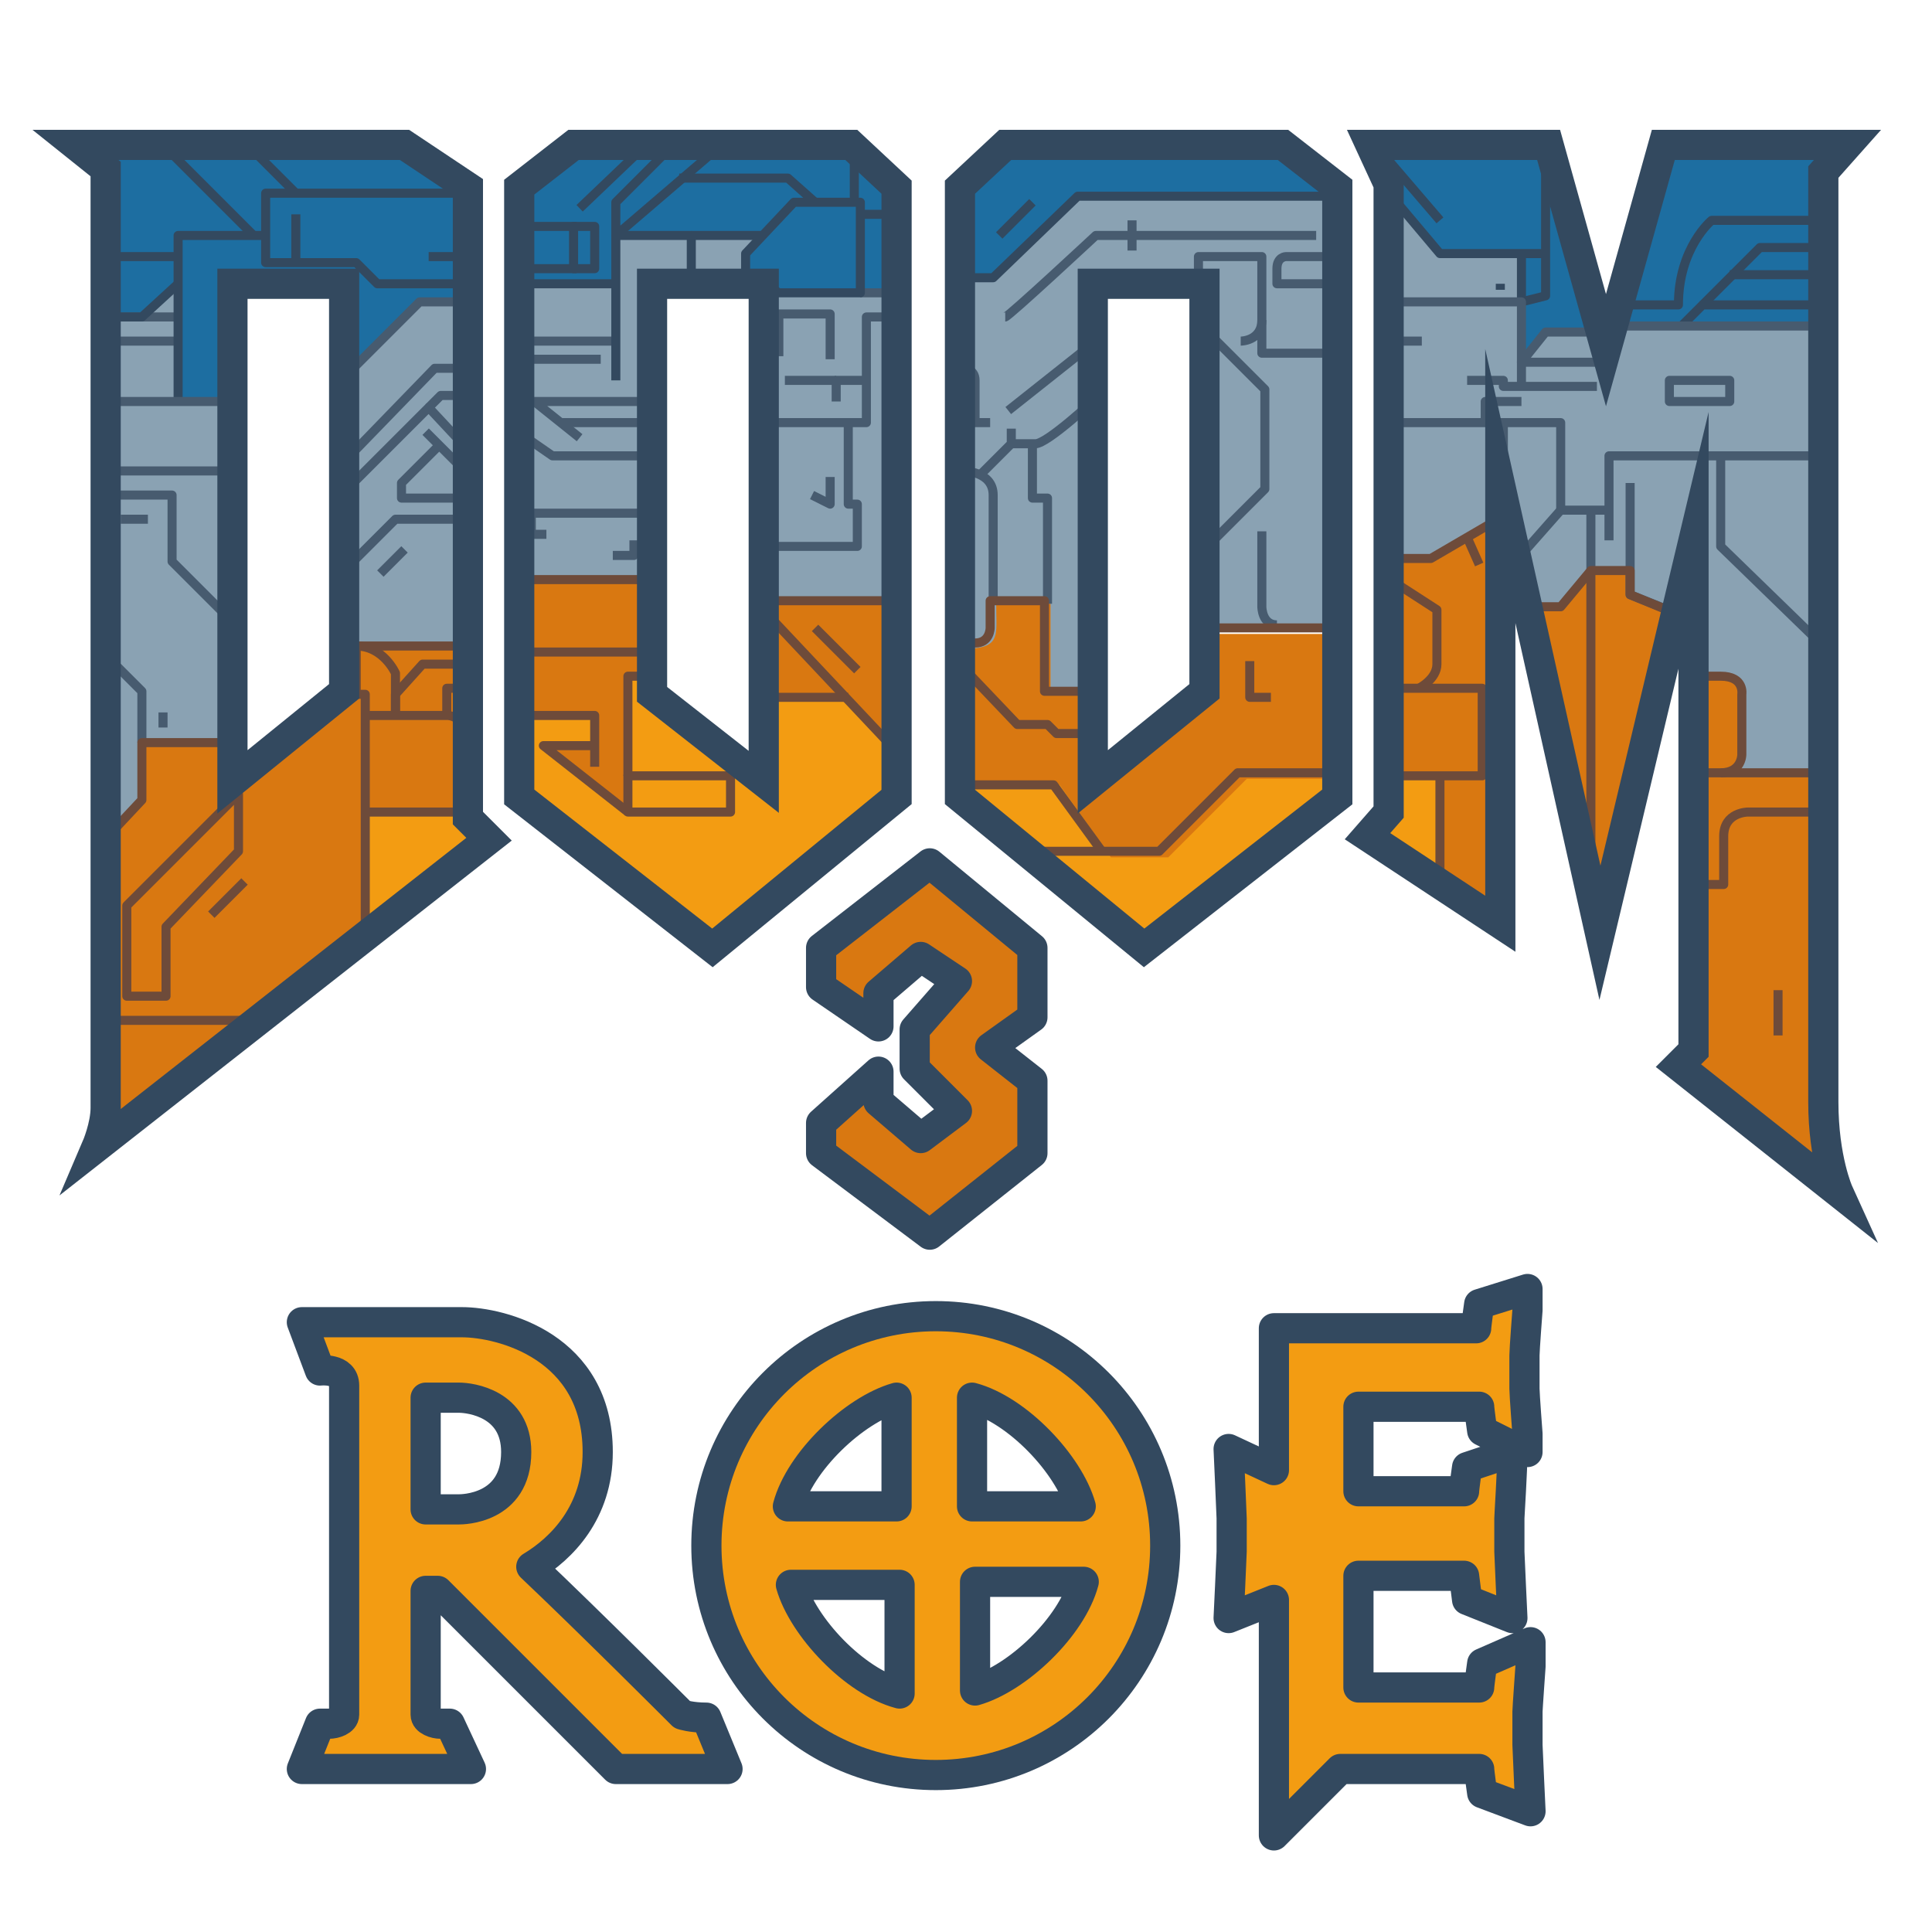 <?xml version="1.0" encoding="utf-8"?>
<!-- Generator: Adobe Illustrator 24.1.1, SVG Export Plug-In . SVG Version: 6.00 Build 0)  -->
<svg version="1.1" id="Layer_1" xmlns="http://www.w3.org/2000/svg" xmlns:xlink="http://www.w3.org/1999/xlink" x="0px" y="0px"
	 viewBox="0 0 64 64" style="enable-background:new 0 0 64 64;" xml:space="preserve">
<style type="text/css">
	.st0{fill:#8AA2B3;}
	.st1{fill:#D97811;}
	.st2{fill:#F39C12;}
	.st3{fill:#1D6EA1;}
	.st4{fill:#807B7B;}
	.st5{fill:none;stroke:#6E4B3A;stroke-width:0.3;stroke-linejoin:round;stroke-miterlimit:10;}
	.st6{fill:none;stroke:#475B6F;stroke-width:0.3;stroke-linejoin:round;stroke-miterlimit:10;}
	.st7{fill:none;stroke:#33495F;stroke-width:0.3;stroke-linejoin:round;stroke-miterlimit:10;}
	.st8{fill:none;stroke:#33495F;stroke-miterlimit:10;}
	.st9{fill:#D97811;stroke:#33495F;stroke-linejoin:round;stroke-miterlimit:10;}
	.st10{fill:#F39C12;stroke:#33495F;stroke-linecap:round;stroke-linejoin:round;stroke-miterlimit:10;}
</style>
<g id="FILLS_1_">
	<polygon class="st0" points="17,7.6 17,19.2 21.7,19.2 21.8,9.6 25,9.6 25,19.9 29.8,19.9 29.8,7.6 	"/>
	<polygon class="st0" points="7.8,13.3 6.1,9.2 4.7,10.5 3.2,10.6 3.2,28.1 4.7,26.5 4.7,24.6 7.9,24.6 	"/>
	<polygon class="st1" points="29.8,19.9 29.8,25 25,24.1 25,19.9 	"/>
	<polygon class="st1" points="49.8,31 49.8,17.1 46,18.5 46,25.8 47.8,25.7 47.7,29.5 	"/>
	<polygon class="st2" points="45.2,27.8 45.9,26.8 45.9,25.7 47.8,25.7 47.7,29.5 	"/>
	<polygon class="st3" points="31.6,9.2 31.6,6.2 33.3,4.6 42.5,4.6 44.5,6.1 44.5,6.5 32.9,9.2 	"/>
	<path class="st0" d="M60.6,10.8h-7.3l-2.9-2.4h-2.7l-1.7-2v12h1.4l2.4-1.3l1,4.4l4.8-1l0.3-1.1l0.3,6.7h4.4V10.8z M51.7,14.1
		L51.7,14.1L51.7,14.1L51.7,14.1z"/>
	<polygon class="st2" points="44.4,25.6 44.4,26.5 37.9,31.5 31.6,26.4 31.6,25.7 41,25.6 	"/>
	<polygon class="st2" points="29.8,26.4 23.6,31.6 17,26.4 17,21.6 21.7,21.6 21.7,22.9 25,25.5 25,23.1 28.1,23.1 29.8,25 	"/>
	<polygon class="st3" points="45.2,4.6 51.5,4.6 53.3,10.8 53.3,11 51.2,11 50.4,12.2 50.4,8.4 47.7,8.4 45.9,6.2 	"/>
	<polygon class="st3" points="53.3,10.8 55,4.6 61.8,4.6 60.6,5.6 60.6,10.8 	"/>
	<path class="st1" d="M11.2,21.4L11,23l-3.2,2.5v-0.9H4.7v1.9L3.2,28c0,0,0,6.8,0,8.1s-0.4,2.3-0.4,2.3l9.3-7.3l3.5-4.2v-5.6h-4.4
		V21.4z"/>
	<polygon class="st3" points="15.6,6.1 13.4,4.6 2,4.6 3.2,5.7 3.2,10.6 4.7,10.5 5.9,9.3 5.9,13.3 7.8,13.3 7.8,9.6 11.1,9.6 
		11.2,12.7 13.9,10 15.6,10 	"/>
	<polygon class="st3" points="19,4.6 28.3,4.6 29.8,6.1 29.8,9.7 25.8,9.7 24.7,9 24.7,8.4 25.3,7.8 20.4,7.8 20.4,9.4 17,9.4 
		17,6.1 	"/>
	<polygon class="st1" points="54,19.6 54,18.9 53.3,18.9 52.7,18.9 51.7,20.1 50.5,20.1 52.7,30.3 52.7,30.3 52.9,31.9 55.9,20.4 	
		"/>
	<path class="st4" d="M31.4,15.6h1c0,0,0.5,0.2,0.5,0.9c0,0.7,0,4.3,0,4.3s0,0.5-0.5,0.5s-0.9,0-0.9,0L31.4,15.6L31.4,15.6z"/>
	<polygon class="st1" points="17,19.2 17,23.7 19.7,23.7 19.7,24.7 18,24.7 20.8,26.9 20.8,22.4 21.7,22.4 21.7,19.2 	"/>
	<polygon class="st2" points="16.4,27.8 12.1,31.1 12.1,27 15.6,27 	"/>
	<polygon class="st0" points="44.4,6.5 35.7,6.5 32.9,9.2 31.6,9.2 31.7,21.8 34.7,23 36.3,23 36.3,9.6 39.7,9.6 39.7,20.8 
		44.5,20.8 	"/>
	<polygon class="st0" points="15.6,10 13.9,10 11.1,12.7 11.2,21.4 15.6,21.4 	"/>
	<path class="st1" d="M60.5,37.1c0-1.4,0-11.4,0-11.4h-3c0,0,0.3-0.3,0.3-0.6c0-0.2,0-1.1,0-1.9c0-0.5-0.6-0.7-0.6-0.7h-1.3
		c0,0,0,11.6,0,12s-0.7,0.8-0.7,0.8l6,4.8C61.3,39.9,60.5,38.4,60.5,37.1z"/>
	<path class="st1" d="M39.7,20.8v2l-3.3,2.7V23h-1.6v-3H33c0,1.1,0.2,1.5-1.2,1.5V26h3.3l1.7,2.4h1.9l2.6-2.6h3.5V21h-5.1V20.8z"/>
</g>
<g id="LINES">
	<line class="st5" x1="28.1" y1="23.1" x2="25" y2="23.1"/>
	<line class="st6" x1="52.7" y1="18.9" x2="52.7" y2="16.9"/>
	<line class="st6" x1="5.9" y1="11.3" x2="3.2" y2="11.3"/>
	<line class="st6" x1="5.9" y1="10.5" x2="3.4" y2="10.5"/>
	<polyline class="st6" points="49.2,14 51.7,14 51.7,16.9 	"/>
	<polyline class="st6" points="50.2,18.6 51.7,16.9 53.3,16.9 	"/>
	<polyline class="st6" points="3.2,21.4 4.7,22.9 4.7,24.6 	"/>
	<polyline class="st6" points="50.4,13.3 49.2,13.3 49.2,14 	"/>
	<polyline class="st6" points="60.5,21.5 57,18.1 57,15.1 	"/>
	<polyline class="st7" points="55.7,10.8 56.4,10.1 60.5,10.1 	"/>
	<polyline class="st7" points="51.2,4.5 51.2,9.8 50.4,10 	"/>
	<polyline class="st7" points="51.2,8.4 47.7,8.4 46.1,6.5 	"/>
	<path class="st5" d="M60.5,26.9h-2.6c0,0-0.8,0-0.8,0.8s0,1.6,0,1.6h-1"/>
	<polyline class="st5" points="46,25.7 49.1,25.7 49.1,22.8 46,22.8 	"/>
	<path class="st5" d="M47,22.8c0,0,0.6-0.3,0.6-0.8s0-1.8,0-1.8l-1.7-1.1"/>
	<line class="st5" x1="47.7" y1="25.7" x2="47.7" y2="29.5"/>
	<line class="st7" x1="50.4" y1="8.4" x2="50.4" y2="10"/>
	<polyline class="st6" points="52.9,12.8 49.8,12.8 49.8,12.6 48.6,12.6 	"/>
	<line class="st6" x1="47.1" y1="11.3" x2="46" y2="11.3"/>
	<polyline class="st7" points="56.4,10.1 58.3,8.2 60.5,8.2 	"/>
	<line class="st7" x1="57.3" y1="9.1" x2="60.5" y2="9.1"/>
	<path class="st7" d="M60.5,7.3h-3.8c0,0-1.1,0.9-1.1,2.8h-2"/>
	<polygon class="st6" points="53.3,11 51.2,11 50.4,12 53.3,12 	"/>
	<line class="st7" x1="47.7" y1="7.3" x2="45.9" y2="5.2"/>
	<line class="st5" x1="52.7" y1="30.1" x2="52.7" y2="18.9"/>
	<polyline class="st6" points="53.3,17.9 53.3,15.1 60.5,15.1 	"/>
	<polyline class="st6" points="55.5,20.3 54,19.7 54,16 	"/>
	<line class="st5" x1="48.6" y1="17.8" x2="49" y2="18.7"/>
	<polyline class="st6" points="39.8,10.8 41.9,12.9 41.9,16.2 39.7,18.4 	"/>
	<polyline class="st7" points="31.8,9.2 32.9,9.2 35.7,6.5 44.4,6.5 	"/>
	<path class="st6" d="M44.4,8.5h-1.8c0,0-0.3,0-0.3,0.4s0,0.5,0,0.5h2.1"/>
	<polyline class="st6" points="39.7,9.8 39.7,8.5 41.8,8.5 41.8,11.7 44.4,11.7 	"/>
	<path class="st6" d="M41.1,11.3c0,0,0.7,0,0.7-0.7"/>
	<path class="st6" d="M41.8,17.6v2.5c0,0,0,0.6,0.5,0.6"/>
	<line class="st5" x1="39.7" y1="20.8" x2="44.4" y2="20.8"/>
	<polyline class="st5" points="44.4,25.6 41,25.6 38.4,28.2 33.8,28.2 	"/>
	<path class="st6" d="M31.9,12.2c0,0,0.4,0,0.4,0.4s0,1.4,0,1.4h0.5"/>
	<polyline class="st6" points="33.5,14.2 33.5,14.7 32.5,15.7 	"/>
	<path class="st6" d="M32.9,19.9c0,0,0-2.6,0-3.5c0-0.8-1-0.8-1-0.8h-0.5"/>
	<polyline class="st5" points="31.7,21.9 33.7,24 34.7,24 35,24.3 36.2,24.3 	"/>
	<polyline class="st6" points="34.7,20 34.7,16.5 34.2,16.5 34.2,14.7 	"/>
	<path class="st6" d="M33.5,14.7c0,0,0.4,0,0.8,0c0.4,0,2-1.5,2-1.5"/>
	<line class="st6" x1="36.3" y1="11.3" x2="33.4" y2="13.6"/>
	<path class="st6" d="M33.3,10.5c0.1,0,3-2.7,3-2.7h7.3"/>
	<line class="st6" x1="37.5" y1="7.3" x2="37.5" y2="8.3"/>
	<line class="st5" x1="29.8" y1="25" x2="25" y2="19.9"/>
	<line class="st5" x1="27" y1="20.8" x2="28.4" y2="22.2"/>
	<line class="st5" x1="29.8" y1="19.9" x2="25" y2="19.9"/>
	<polyline class="st6" points="25.1,18.1 28.4,18.1 28.4,16.7 28.1,16.7 28.1,14 	"/>
	<polyline class="st6" points="26.9,16.4 27.5,16.7 27.5,15.8 	"/>
	<polyline class="st6" points="29.8,10.5 28.7,10.5 28.7,14 25.1,14 	"/>
	<polyline class="st7" points="23.9,4.8 20.4,7.8 20.4,6.7 22.3,4.8 	"/>
	<rect x="19" y="7.5" class="st7" width="0.7" height="1.4"/>
	<line class="st7" x1="17" y1="8.9" x2="19.1" y2="8.9"/>
	<line class="st7" x1="19.1" y1="7.5" x2="17" y2="7.5"/>
	<line class="st7" x1="19.2" y1="6.9" x2="21.4" y2="4.8"/>
	<line class="st7" x1="20.4" y1="9.4" x2="17.1" y2="9.4"/>
	<line class="st6" x1="20.4" y1="11.3" x2="17" y2="11.3"/>
	<line class="st6" x1="17.1" y1="11.9" x2="19.9" y2="11.9"/>
	<polyline class="st6" points="21.7,13.3 17.7,13.3 19.2,14.5 	"/>
	<line class="st6" x1="21.7" y1="14" x2="18.6" y2="14"/>
	<polyline class="st6" points="21.7,15.1 18.3,15.1 17,14.2 	"/>
	<polyline class="st6" points="21.7,17 17.6,17 17.6,17.7 18.1,17.7 	"/>
	<line class="st5" x1="21.7" y1="19.2" x2="17" y2="19.2"/>
	<polyline class="st6" points="21,17.9 21,18.4 20.3,18.4 	"/>
	<line class="st5" x1="21.7" y1="21.6" x2="17" y2="21.6"/>
	<rect x="20.8" y="25.7" class="st5" width="3.4" height="1.2"/>
	<polyline class="st5" points="17,23.7 18.3,23.7 19.7,23.7 19.7,25 19.7,25.4 	"/>
	<polyline class="st5" points="20.8,25.7 20.8,22.4 21.7,22.4 	"/>
	<polyline class="st5" points="20.8,26.9 18,24.7 19.7,24.7 	"/>
	<polygon class="st5" points="4.2,30 7.9,26.3 7.9,28.2 5.5,30.7 5.5,33 4.2,33 	"/>
	<line class="st5" x1="8.1" y1="29.2" x2="7" y2="30.3"/>
	<line class="st5" x1="8.4" y1="33.8" x2="3.2" y2="33.8"/>
	<polyline class="st5" points="12.1,31 12.1,23 11.1,23 	"/>
	<line class="st5" x1="11.8" y1="23" x2="11.8" y2="21.4"/>
	<line class="st5" x1="11.1" y1="21.4" x2="15.6" y2="21.4"/>
	<path class="st5" d="M15.6,24.6c0,0-0.2-0.9-0.8-0.9s-2.6,0-2.6,0"/>
	<polyline class="st5" points="14.8,23.7 14.8,22.8 15.6,22.8 	"/>
	<path class="st5" d="M13.1,23.6v-1.3c0,0-0.4-0.9-1.3-0.9"/>
	<polyline class="st5" points="13.1,23.7 13.1,23 14,22 15.6,22 	"/>
	<polyline class="st6" points="15.6,17.2 13.1,17.2 11.2,19.1 	"/>
	<line class="st6" x1="13.4" y1="18.2" x2="12.6" y2="19"/>
	<line class="st6" x1="15.6" y1="15.8" x2="14.1" y2="14.3"/>
	<polyline class="st6" points="15.6,15 14.2,13.5 11.2,16.5 	"/>
	<polyline class="st6" points="11.2,15.5 14.4,12.2 15.6,12.2 	"/>
	<polyline class="st6" points="15.6,13.1 14.6,13.1 14.2,13.5 	"/>
	<polyline class="st6" points="15.6,16.5 13.3,16.5 13.3,16 14.6,14.7 	"/>
	<polyline class="st6" points="15.6,10 13.9,10 11.2,12.7 	"/>
	<polyline class="st7" points="15.6,6.4 8.8,6.4 8.8,8.7 11.8,8.7 12.5,9.4 15.6,9.4 	"/>
	<line class="st7" x1="14.2" y1="8.5" x2="15.6" y2="8.5"/>
	<line class="st7" x1="9.8" y1="7.1" x2="9.8" y2="8.7"/>
	<polyline class="st7" points="8.8,7.8 5.9,7.8 5.9,13.3 	"/>
	<line class="st6" x1="7.8" y1="13.3" x2="3.2" y2="13.3"/>
	<line class="st6" x1="7.8" y1="15.6" x2="3.2" y2="15.6"/>
	<polyline class="st6" points="3.2,16.4 5.7,16.4 5.7,18.6 7.8,20.7 	"/>
	<line class="st6" x1="4.9" y1="17.2" x2="4" y2="17.2"/>
	<line class="st6" x1="5.4" y1="23.6" x2="5.4" y2="24.1"/>
	<line class="st7" x1="5.9" y1="8.5" x2="3.4" y2="8.5"/>
	<polyline class="st7" points="5.9,9.4 4.7,10.5 3.2,10.5 	"/>
	<line class="st7" x1="8.4" y1="7.8" x2="5.4" y2="4.8"/>
	<line class="st7" x1="9.8" y1="6.4" x2="8.1" y2="4.7"/>
	<line class="st6" x1="60.5" y1="10.8" x2="53.3" y2="10.8"/>
	<line class="st7" x1="49.7" y1="9.4" x2="49.7" y2="9.6"/>
	<line class="st7" x1="34.2" y1="6.7" x2="33.1" y2="7.8"/>
	<polyline class="st6" points="27.5,11.9 27.5,10.4 25.8,10.4 25.8,11.8 	"/>
	<polyline class="st6" points="28.7,12.6 27.7,12.6 27.7,13.3 	"/>
	<line class="st6" x1="26" y1="12.6" x2="27.7" y2="12.6"/>
	<line class="st7" x1="25.3" y1="7.8" x2="22.9" y2="7.8"/>
	<polyline class="st7" points="27,6.7 26.1,5.9 22.5,5.9 	"/>
	<line class="st7" x1="28.3" y1="6.7" x2="28.3" y2="5"/>
	<line class="st7" x1="29.8" y1="7.1" x2="28.5" y2="7.1"/>
	<line class="st6" x1="29.8" y1="9.7" x2="28.5" y2="9.7"/>
	<polygon class="st7" points="25.8,9.7 24.7,9 24.7,8.4 26.3,6.7 28.5,6.7 28.5,9.7 	"/>
	<polyline class="st7" points="22.9,9.4 22.9,7.8 20.4,7.8 20.4,12.6 	"/>
	<polyline class="st6" points="46,10 50.4,10 50.4,12.8 	"/>
	<line class="st5" x1="24.2" y1="25.7" x2="24.2" y2="24.7"/>
	<polyline class="st6" points="46,14 49.8,14 49.8,17.1 	"/>
	<line class="st5" x1="55.9" y1="25.6" x2="60.5" y2="25.6"/>
	<polyline class="st5" points="49.8,17.1 47.4,18.5 46,18.5 	"/>
	<line class="st5" x1="12.2" y1="26.9" x2="15.5" y2="26.9"/>
	<polyline class="st5" points="3.2,28.1 4.7,26.5 4.7,24.6 7.8,24.6 	"/>
	<polyline class="st5" points="55.7,20.4 54,19.7 54,18.9 52.7,18.9 51.7,20.1 50.5,20.1 	"/>
	<path class="st5" d="M56.3,22.4H57c0.8,0,0.7,0.6,0.7,0.6v2c0,0,0,0.6-0.7,0.6"/>
	<polyline class="st5" points="31.6,26 34.9,26 36.5,28.2 	"/>
	<rect x="55.3" y="12.6" class="st6" width="2" height="0.7"/>
	<path class="st5" d="M31.4,21.3c0,0,0.4,0,0.9,0s0.5-0.5,0.5-0.5v-0.9h1.8v3h1.6"/>
	<polyline class="st5" points="42.1,23.1 41.4,23.1 41.4,21.9 	"/>
	<line class="st5" x1="58.9" y1="32.8" x2="58.9" y2="34.3"/>
</g>
<g id="OUTLINES">
	<g>
		<path class="st8" d="M29.7,6.2v20.2l-6.1,5l-6.4-5V6.2L19,4.8h9.2L29.7,6.2z M25.3,9.4h-3.7V23l3.7,2.9V9.4z"/>
	</g>
	<g>
		<path class="st8" d="M60.4,5.7c0,0,0,28.9,0,30.8s0.5,3,0.5,3l-5.3-4.2l0.5-0.5V17.9l-3.1,13l-3.3-14.8v14.5l-4.4-2.9l0.7-0.8V6.1
			l-0.6-1.3h5.9l1.9,6.8l1.9-6.8h6.1L60.4,5.7z"/>
	</g>
	<g>
		<path class="st8" d="M15.5,6.2v20.9l0.7,0.7L3.2,38c0,0,0.3-0.7,0.3-1.3s0-31.1,0-31.1l-1-0.8h10.9L15.5,6.2z M11.4,22.9V9.4H7.7
			v16.5L11.4,22.9z"/>
	</g>
	<g>
		<path class="st8" d="M44.3,6.2v20.2l-6.4,5l-6.1-5V6.2l1.5-1.4h9.2L44.3,6.2z M39.9,22.9V9.4h-3.7v16.5L39.9,22.9z"/>
	</g>
</g>
<polygon class="st9" points="30.8,28.6 34.2,31.4 34.2,33.7 32.8,34.7 34.2,35.8 34.2,38.2 30.8,40.9 27.2,38.2 27.2,37.2 
	29.1,35.5 29.1,36.5 30.5,37.7 31.7,36.8 30.3,35.4 30.3,34.1 31.7,32.5 30.5,31.7 29.1,32.9 29.1,34 27.2,32.7 27.2,31.4 "/>
<g>
	<g>
		<g>
			<path class="st10" d="M10.6,57.1h0.3c0.2,0,0.5-0.1,0.5-0.3l0-10.9c0-0.6-0.8-0.5-0.8-0.5L10,43.8h5.3c1.3,0,4.5,0.8,4.5,4.3
				c0,2-1.2,3.2-2.2,3.8c1.9,1.8,4.8,4.7,5,4.9c0,0,0.3,0.1,0.8,0.1l0.7,1.7h-3.7l-5.9-5.9h-0.4v4.1c0,0.2,0.3,0.3,0.5,0.3h0.3
				l0.7,1.5H10L10.6,57.1z M15.2,50c0.1,0,1.9,0,1.9-1.9c0-1.6-1.5-1.8-1.9-1.8h-1.1V50H15.2z"/>
		</g>
	</g>
	<g>
		<path class="st10" d="M31,58.8c-4.2,0-7.6-3.4-7.6-7.6s3.4-7.6,7.6-7.6s7.6,3.4,7.6,7.6S35.2,58.8,31,58.8z M26.2,52.5
			c0.4,1.4,2.1,3.2,3.6,3.6v-3.6H26.2z M32.3,56c1.4-0.4,3.2-2.1,3.6-3.6h-3.6V56z M35.8,49.9c-0.4-1.4-2.1-3.2-3.6-3.6v3.6H35.8z
			 M29.7,49.9v-3.6c-1.4,0.4-3.2,2.1-3.6,3.6H29.7z"/>
	</g>
	<path class="st10" d="M49,55.9c-0.1,0-4,0-4,0v-3.7h3.5l0.1,0.8l1.5,0.6c0,0-0.1-2.1-0.1-2.2v-1.1c0-0.1,0.1-1.6,0.1-2.2l-1.5,0.5
		c0,0-0.1,0.7-0.1,0.8c-0.1,0-3.5,0-3.5,0v-2.8c0,0,3.9,0,4,0c0,0.1,0.1,0.8,0.1,0.8l1.2,0.6l0.3,0.1v-0.6c0,0-0.1-1.3-0.1-1.5v-0.7
		v-0.4c0-0.2,0.1-1.5,0.1-1.5v-0.7L49,43.2c0,0-0.1,0.7-0.1,0.8c-0.1,0-6.7,0-6.7,0v4.7L40.7,48c0,0,0.1,2.2,0.1,2.3v1.1
		c0,0.1-0.1,2.2-0.1,2.2l1.5-0.6v7.8l2.2-2.2c0,0,4.5,0,4.6,0c0,0.1,0.1,0.8,0.1,0.8l1.6,0.6c0,0-0.1-2.1-0.1-2.2v-1.1
		c0-0.1,0.1-1.5,0.1-1.5v-0.8l-1.6,0.7C49.1,55.1,49,55.8,49,55.9z"/>
</g>
</svg>
